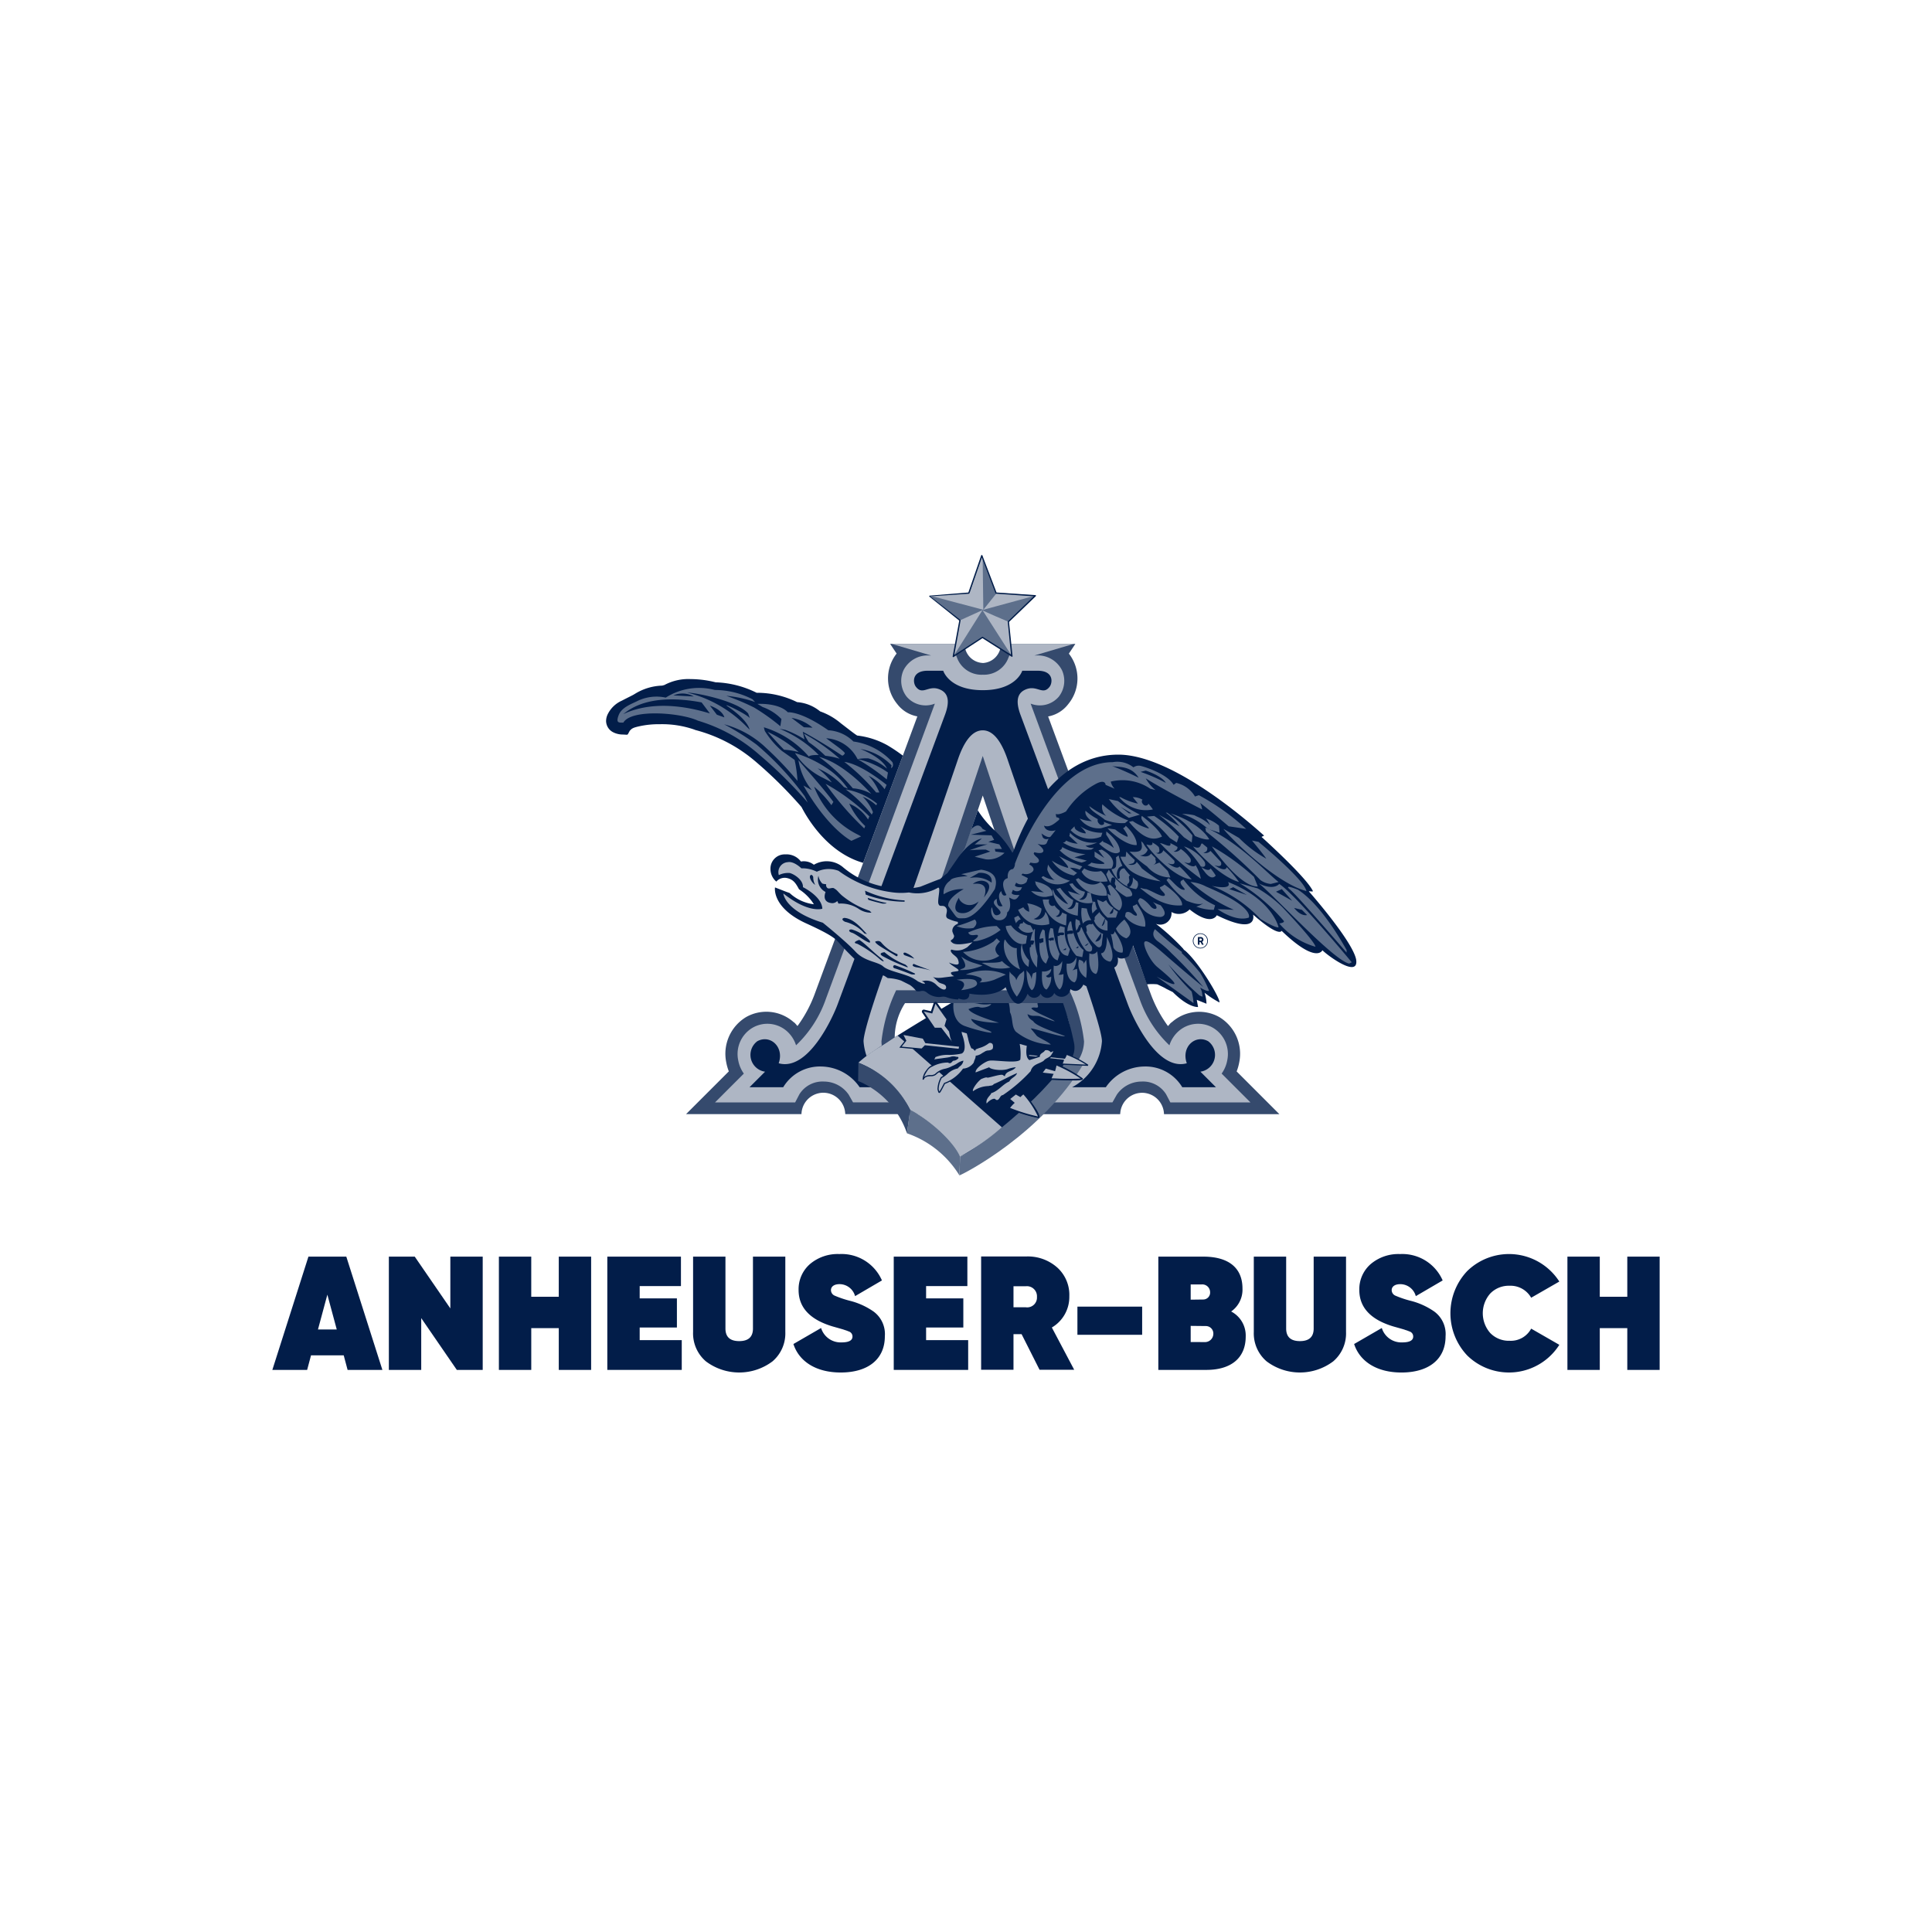 <svg id="Layer_1" data-name="Layer 1" xmlns="http://www.w3.org/2000/svg" width="200" height="200" viewBox="0 0 200 200"><defs><style>.cls-1,.cls-4{fill:#021d49;}.cls-10,.cls-2{fill:#354a6d;}.cls-3,.cls-6{fill:#aeb6c4;}.cls-10,.cls-4,.cls-5,.cls-6,.cls-8,.cls-9{fill-rule:evenodd;}.cls-5,.cls-7{fill:#5d6f8b;}.cls-9{fill:#1a1a1a;}</style></defs><path class="cls-1" d="M35.983,141.812l-.402-1.508h-3.384l-.402,1.508H28.193L31.929,130.086h3.92l3.736,11.726ZM32.917,137.624h1.943l-.972-3.602Z"/><path class="cls-1" d="M46.62,130.086h3.35v11.726H47.29l-3.685-5.361v5.361H40.254V130.086h2.68l3.685,5.361Z"/><path class="cls-1" d="M57.844,130.086H61.194v11.726H57.844v-4.322H54.996v4.322H51.645V130.086h3.35v4.154h2.848Z"/><path class="cls-1" d="M66.22,138.73H70.575v3.082H62.869V130.086h7.622v3.049H66.22V134.408h3.853v3.015H66.22Z"/><path class="cls-1" d="M71.748,130.086H75.098v7.438c0,.871.469,1.307,1.424,1.307s1.424-.436,1.424-1.307V130.086h3.35v7.806a3.807,3.807,0,0,1-1.323,3.032,5.729,5.729,0,0,1-6.902,0,3.807,3.807,0,0,1-1.323-3.032Z"/><path class="cls-1" d="M82.134,139.132l2.865-1.658a2.115,2.115,0,0,0,2.111,1.491c.754,0,1.139-.201,1.139-.603a.541.541,0,0,0-.402-.536,3.258,3.258,0,0,0-.419-.151c-.117-.05-.318-.101-.603-.184L86.171,137.306c-2.329-.704-3.501-1.96-3.501-3.769a3.452,3.452,0,0,1,1.156-2.663,4.427,4.427,0,0,1,3.066-1.055,4.555,4.555,0,0,1,4.406,2.731l-2.781,1.625a1.668,1.668,0,0,0-1.608-1.24c-.586,0-.888.268-.888.62a.626.626,0,0,0,.385.57,10.619,10.619,0,0,0,1.524.519,7.466,7.466,0,0,1,2.496,1.122,2.892,2.892,0,0,1,1.173,2.563c0,2.396-1.759,3.752-4.573,3.752C84.479,142.08,82.72,140.941,82.134,139.132Z"/><path class="cls-1" d="M95.87,138.73h4.355v3.082H92.52V130.086h7.622v3.049H95.87V134.408h3.853v3.015H95.87Z"/><path class="cls-1" d="M107.613,141.795l-1.859-3.685h-.838v3.685h-3.35V130.069h4.691a4.574,4.574,0,0,1,3.183,1.139,3.811,3.811,0,0,1,1.256,2.982,3.671,3.671,0,0,1-1.809,3.233l2.312,4.372Zm-2.697-8.644v2.178h1.273a1.012,1.012,0,0,0,1.156-1.072,1.044,1.044,0,0,0-1.156-1.106Z"/><path class="cls-1" d="M111.534,138.177v-2.915h6.701v2.915Z"/><path class="cls-1" d="M128.955,138.361c0,2.144-1.424,3.451-4.087,3.451h-4.958V130.086h4.657c2.63,0,4.054,1.173,4.054,3.3a2.757,2.757,0,0,1-1.173,2.379A2.801,2.801,0,0,1,128.955,138.361Zm-5.696-5.394V134.542l1.29-.017a.715.715,0,0,0,.72-.771.808.808,0,0,0-.905-.787Zm1.407,5.964a.867.867,0,0,0,.938-.838.774.774,0,0,0-.754-.821l-1.591-.017v1.675Z"/><path class="cls-1" d="M129.793,130.086h3.35v7.438c0,.871.469,1.307,1.424,1.307s1.424-.436,1.424-1.307V130.086h3.35v7.806a3.807,3.807,0,0,1-1.323,3.032,5.729,5.729,0,0,1-6.902,0,3.807,3.807,0,0,1-1.323-3.032Z"/><path class="cls-1" d="M140.179,139.132l2.865-1.658a2.115,2.115,0,0,0,2.111,1.491c.754,0,1.139-.201,1.139-.603a.541.541,0,0,0-.402-.536,3.258,3.258,0,0,0-.419-.151c-.117-.05-.318-.101-.603-.184l-.653-.184c-2.329-.704-3.501-1.96-3.501-3.769a3.452,3.452,0,0,1,1.156-2.663,4.427,4.427,0,0,1,3.066-1.055,4.555,4.555,0,0,1,4.406,2.731l-2.781,1.625a1.668,1.668,0,0,0-1.608-1.24c-.586,0-.888.268-.888.62a.626.626,0,0,0,.385.57,10.619,10.619,0,0,0,1.524.519,7.466,7.466,0,0,1,2.496,1.122,2.892,2.892,0,0,1,1.173,2.563c0,2.396-1.759,3.752-4.573,3.752C142.525,142.08,140.766,140.941,140.179,139.132Z"/><path class="cls-1" d="M151.889,140.321a6.357,6.357,0,0,1,0-8.744,6.189,6.189,0,0,1,9.532,1.089L158.506,134.341a2.45,2.45,0,0,0-2.228-1.24,2.675,2.675,0,0,0-2.01.804,3.095,3.095,0,0,0,0,4.087,2.675,2.675,0,0,0,2.01.804,2.384,2.384,0,0,0,2.228-1.256l2.915,1.675a6.177,6.177,0,0,1-9.532,1.106Z"/><path class="cls-1" d="M168.457,130.086H171.807v11.726h-3.35v-4.322h-2.848v4.322h-3.35V130.086h3.35v4.154h2.848Z"/><path class="cls-2" d="M128.017,110.913a4.944,4.944,0,0,0,.268-.939,4.428,4.428,0,0,0-2.079-4.694,4.251,4.251,0,0,0-4.896.536c-.134.067-.268.268-.402.402a13.531,13.531,0,0,1-1.744-3.218L108.502,74.167a3.375,3.375,0,0,0,2.079-1.274,4.164,4.164,0,0,0,.067-5.23l.671-1.006h-7.712a1.964,1.964,0,0,1-1.872,1.979l0-.006a1.964,1.964,0,0,1-1.876-1.979H92.147l.671,1.006a4.164,4.164,0,0,0,.067,5.23,3.375,3.375,0,0,0,2.079,1.274L84.301,102.994a13.531,13.531,0,0,1-1.744,3.218c-.134-.134-.268-.335-.402-.402a4.251,4.251,0,0,0-4.896-.536,4.428,4.428,0,0,0-2.079,4.694,4.945,4.945,0,0,0,.268.939l-4.426,4.426H82.959l.009-.016a2.268,2.268,0,0,1,1.749-2.136c.019-.005.039-.009.059-.014l0-0a2.183,2.183,0,0,1,.462-.048,1.917,1.917,0,0,1,.212.012,2.268,2.268,0,0,1,2.048,2.162l.02.039h11.199l.604-2.28L94.025,110.102a2.711,2.711,0,0,1-1.395-2.26,6.618,6.618,0,0,1,1.058-3.995l7.969-.012,0,.006h.148l7.974.012a6.618,6.618,0,0,1,1.058,3.995,2.711,2.711,0,0,1-1.395,2.26l-5.298,2.95.604,2.28H115.946l.02-.039a2.268,2.268,0,0,1,2.048-2.162,1.917,1.917,0,0,1,.212-.012,2.183,2.183,0,0,1,.462.048l0.0 0c.02.004.04.009.059.014a2.268,2.268,0,0,1,1.749,2.136l.009.016h11.937ZM105.561,93.673H97.91l3.826-11.321Z"/><path class="cls-3" d="M126.463,111.138a3.404,3.404,0,0,0,.584-1.387,3.156,3.156,0,0,0-1.51-3.372,3.056,3.056,0,0,0-3.495.337,3.255,3.255,0,0,0-.984,1.493,12.073,12.073,0,0,1-3.088-4.803L106.691,72.838a2.576,2.576,0,0,0,2.92-.724,2.659,2.659,0,0,0,.322-2.738,2.806,2.806,0,0,0-2.746-1.518l-.11-.001,4.091-1.207H103.607l-.005.078.893,1.11h0l.002,0c-.027.069-.056.137-.087.203a2.702,2.702,0,0,1-2.665,1.806h-.026a2.702,2.702,0,0,1-2.665-1.805q-.046-.099-.087-.203l.002,0,.893-1.111-.005-.077H92.298l4.091,1.207-.11.001a2.806,2.806,0,0,0-2.746,1.518,2.659,2.659,0,0,0,.322,2.738,2.576,2.576,0,0,0,2.92.724L85.495,103.406a12.073,12.073,0,0,1-3.088,4.803,3.256,3.256,0,0,0-.984-1.493,3.056,3.056,0,0,0-3.495-.337,3.156,3.156,0,0,0-1.51,3.372,3.404,3.404,0,0,0,.584,1.387l-2.984,2.984h8.295l.443-.847a2.817,2.817,0,0,1,2.549-1.313,3.117,3.117,0,0,1,2.549,1.356l.455.802,10.469-.001-5.271-2.955a3.747,3.747,0,0,1-2.259-3.355,16.523,16.523,0,0,1,1.521-5.295l8.965-.001,8.965.001a16.523,16.523,0,0,1,1.521,5.295,3.747,3.747,0,0,1-2.259,3.355l-5.271,2.955L115.158,114.12l.455-.802a3.117,3.117,0,0,1,2.549-1.356,2.817,2.817,0,0,1,2.549,1.313l.443.847h8.295ZM102.04,94.978h-.614L96.101,94.948c2.6-7.567,4.552-13.442,5.344-15.825l.288-.867.001.004.287.863c.791,2.383,2.744,8.258,5.344,15.825Z"/><path class="cls-4" d="M124.266,110.94a1.759,1.759,0,0,0,.805-3.152c-1.341-.738-2.817.604-2.213,2.28-3.085.872-5.633-4.828-6.103-6.102L105.69,74.128c-.469-1.207-.537-2.213.335-2.682,1.274-.671,1.878.603,2.615-.335.335-.402.469-1.676-1.207-1.676h-1.609s-.604,2.012-4.091,2.012S97.642,69.434,97.642,69.434H96.033c-1.677,0-1.543,1.274-1.207,1.676.738.939,1.341-.335,2.615.335.872.469.805,1.475.335,2.682L86.711,103.967c-.47,1.274-3.018,6.974-6.103,6.102.604-1.676-.872-3.017-2.213-2.28a1.759,1.759,0,0,0,.805,3.152l-1.61,1.609h3.487a4.438,4.438,0,0,1,3.957-2.146,4.903,4.903,0,0,1,3.957,2.146h3.487a5.862,5.862,0,0,1-3.085-4.761c0-1.155,1.842-6.363,2.001-6.808h20.677c.158.446,2.001,5.653,2.001,6.808a5.862,5.862,0,0,1-3.085,4.761h3.487a4.903,4.903,0,0,1,3.957-2.146,4.438,4.438,0,0,1,3.957,2.146H125.875ZM99.184,78.553c.536-1.542,1.341-2.95,2.548-2.95s2.012,1.408,2.548,2.95c.134.402,3.679,10.767,6.694,19.276H92.491C95.506,89.321,99.051,78.955,99.184,78.553Z"/><polygon class="cls-5" points="98.681 67.963 101.703 65.983 104.756 67.927 104.384 64.36 107.181 61.671 103.114 61.397 101.633 57.516 100.292 61.397 96.26 61.722 99.375 64.219 98.681 67.963 98.681 67.963"/><polygon class="cls-6" points="98.681 67.963 101.703 63.161 99.375 64.219 98.681 67.963 98.681 67.963"/><polygon class="cls-6" points="103.203 61.359 101.792 63.123 107.269 61.634 103.203 61.359 103.203 61.359"/><path class="cls-6" d="M104.384,64.36s-2.681-1.129-2.681-1.199l3.053,4.766L104.384,64.36Z"/><polygon class="cls-6" points="100.38 61.359 96.349 61.684 101.792 63.123 101.721 57.479 100.38 61.359 100.38 61.359"/><path class="cls-1" d="M104.756,67.991a.064.064,0,0,1-.04-.014l-3.014-1.913L98.72,68.014a.064.064,0,0,1-.101-.067l.683-3.703-3.081-2.471a.064.064,0,0,1,.035-.115l3.989-.322,1.327-3.84a.064.064,0,0,1,.06-.043.065.065,0,0,1,.061.041l1.466,3.84,4.024.273a.064.064,0,0,1,.039.114l-2.767,2.664.364,3.529a.064.064,0,0,1-.063.077ZM101.703,65.918a.064.064,0,0,1,.04.014l2.915,1.836-.336-3.395a.064.064,0,0,1,.022-.062l2.666-2.58-3.897-.27a.064.064,0,0,1-.058-.041l-1.419-3.715-1.283,3.713a.064.064,0,0,1-.056.043l-3.996.271,3.114,2.437a.064.064,0,0,1,.023.067l-.647,3.565,2.875-1.869A.064.064,0,0,1,101.703,65.918Z"/><path class="cls-1" d="M93.465,78.225a17.224,17.224,0,0,0-1.589-1.068,8.417,8.417,0,0,0-3.142-1.015c-.351-.219-1.013-.752-1.674-1.254A6.846,6.846,0,0,0,84.898,73.642a4.241,4.241,0,0,0-2.382-.958,9.413,9.413,0,0,0-4.135-.968h-.054a10.254,10.254,0,0,0-4.152-1.08h-.081a10.8,10.8,0,0,0-2.607-.338,5.265,5.265,0,0,0-2.712.615l-.231.062a5.702,5.702,0,0,0-2.759.816l-.071.043-.115.068c-.123.078-.665.337-1.222.629a2.978,2.978,0,0,0-1.434,1.343,1.663,1.663,0,0,0-.201.758,1.331,1.331,0,0,0,.744,1.177,2.207,2.207,0,0,0,.991.229l.006 0.0.396.021a.14.14,0,0,0,.131-.073l.179-.331c.225-.253.346-.322.937-.459a9.212,9.212,0,0,1,2.16-.225,10.171,10.171,0,0,1,3.629.569l.051.024.049.014a15.662,15.662,0,0,1,6.112,3.181,44.821,44.821,0,0,1,4.843,4.782c.385.742,2.471,4.665,6.385,5.78ZM90.204,89.533"/><path class="cls-7" d="M89.296,82.471a4.554,4.554,0,0,1,1.074,1.611l-.125.247a14.514,14.514,0,0,0-2.699-2.614,7.129,7.129,0,0,1,3.249,1.477l-.085.174A4.639,4.639,0,0,0,89.296,82.471Zm-5.677.612a45.709,45.709,0,0,0-4.977-4.921A16.865,16.865,0,0,0,72.249,74.604c-1.78-.831-6.895-1.242-7.72.201-.511.014-.79.023-.473-.803.331-.812,1.362-1.14,2.054-1.494a4.55,4.55,0,0,1,2.808-.292,6.433,6.433,0,0,1,5.087-.79,8.564,8.564,0,0,1,3.891.959l.27.29a12.536,12.536,0,0,0-2.975-.644,25.576,25.576,0,0,1,2.868,1.208,21.659,21.659,0,0,1,2.723,1.94l.112-.743a5.052,5.052,0,0,0-1.938-1.242l-.546-.326s2.176-.142,3.146.867c0,0,1.318-.154,4.19,1.862a4.009,4.009,0,0,1,2.599,1.163,6.669,6.669,0,0,1,4.034,2.135s.213.434-.134.627l.047-.298a5.879,5.879,0,0,0-3.219-1.69c2.438.997,2.741,2.031,2.741,2.031a5.081,5.081,0,0,0-1.917-1.059,4.701,4.701,0,0,0-1.124.079A3.907,3.907,0,0,0,85.525,76.423l1.05.777s.964.691.877.801c0,0-.165.284-.31.199,0,0-2.094-1.422-4.035-2.448l.17.788a10.154,10.154,0,0,0-1.986-.987l-.59-.109a12.017,12.017,0,0,1,4.057,2.715s-.837-.041-1.031.156a10.053,10.053,0,0,0-4.654-3.027h0l.078.308a.749.749,0,0,0,.036.097A9.238,9.238,0,0,0,80.935,77.732l1.322.93a14.558,14.558,0,0,1,.302,2.174A35.637,35.637,0,0,0,79.306,77.422a10,10,0,0,0-4.347-2.443A26.327,26.327,0,0,1,78.322,77.084a30.709,30.709,0,0,1,4.979,5.343m-1.359-8.11,1.282.97.891.041A4.449,4.449,0,0,0,81.943,74.316Zm-10.796-2.62a12.915,12.915,0,0,1,6.171,3.554l.286.282c-.286-1.025-1.805-2.085-2.297-2.423-.648-.446,1.84.725,2.316,1.224l-.175-.48C76.284,72.531,71.962,71.697,71.147,71.697Zm-1.433.29,2.107.113A2.387,2.387,0,0,0,69.713,71.986Zm3.773,1.866-.856-1.139c-5.356-1.001-7.414.671-8.113,1.214C68.189,72.191,72.519,73.581,73.486,73.852Zm.724.134.774.276s-.111-.721-1.496-1.22Zm17.572,7.264s-2.634-2.17-4.377-2.377a21.427,21.427,0,0,1,3.297,3.163h.329a5.473,5.473,0,0,0-1.125-1.732,4.502,4.502,0,0,1,1.665,1.39v.008Zm-6.349-3.013a7.844,7.844,0,0,1,1.493.308,20.238,20.238,0,0,0-3.701-2.6h0a7.948,7.948,0,0,0,.499.887A12.883,12.883,0,0,1,85.433,78.237Zm6.488,1.736a8.47,8.47,0,0,0-3.147-1.388,22.524,22.524,0,0,1,3.022,2.097ZM79.466,75.761c.493.569,1.268,1.412,1.7,1.85a6.855,6.855,0,0,1,1.525.257A13.996,13.996,0,0,0,79.466,75.761Zm5.648,4.721.997.513a7.75,7.75,0,0,0-1.473-1.465,7.528,7.528,0,0,1,2.715,1.943l.416.17a7.843,7.843,0,0,0-1.703-1.787,12.155,12.155,0,0,0-3.769-1.898A7.059,7.059,0,0,0,85.114,80.482Zm4.746,4.352.135-.32a20.793,20.793,0,0,0-4.53-3.375,30.853,30.853,0,0,0,4,4.619l.103-.243a7.668,7.668,0,0,1-1.658-2.321A4.144,4.144,0,0,1,89.859,84.834Zm-1.574-3.23a4.508,4.508,0,0,1,1.91.581s-2.712-3.132-5.411-3.835A19.966,19.966,0,0,1,88.286,81.604Zm-.146,5.438.997-.456-.291-.166A9.293,9.293,0,0,1,84.276,81.438a10.453,10.453,0,0,1,1.788,1.911l.207-.334c-.83-1.161-3.072-3.691-3.614-4.316A6.476,6.476,0,0,0,84.045,81.799l-.873-.478C85.786,85.883,88.139,87.042,88.139,87.042Z"/><path class="cls-8" d="M89.618,92.604a11.429,11.429,0,0,0,4.024.738v-.134a10.828,10.828,0,0,1-4.091-1.006l.067.402Z"/><path class="cls-8" d="M89.886,93.14c.335.134,1.475.402,1.475.402s.872,0,.067-.134a15.461,15.461,0,0,1-1.609-.469l.067.201Z"/><path class="cls-8" d="M89.752,96.694c-.469-.469-1.341-1.609-2.347-1.676-.335.067-.201.268.067.402a3.897,3.897,0,0,1,2.012,1.207l.268.067Z"/><path class="cls-8" d="M90.02,97.365a4.115,4.115,0,0,0-1.811-1.14c-.335-.067-.469.201,0,.335.402.134,1.207.805,1.744,1.006.201.067.067-.201.067-.201Z"/><path class="cls-8" d="M88.746,97.7a11.208,11.208,0,0,1,2.347,1.609c.402.335.604.268,0-.201-.604-.469-1.744-1.609-2.146-1.81,0,0-.872.268-.201.402Z"/><path class="cls-8" d="M90.758,97.432c-.335,0-.067.268.469.603s1.341.805,1.542.939c.201.067.134-.201.134-.201a4.215,4.215,0,0,1-1.677-1.207.441.441,0,0,0-.469-.134Z"/><path class="cls-8" d="M91.361,98.974a18.217,18.217,0,0,0,2.347,1.073c.604.268,0-.201,0-.201a7.489,7.489,0,0,1-2.146-1.274s-.738.067-.201.402Z"/><path class="cls-8" d="M92.635,100.248c.268.067,1.341.469,1.677.604.335.067.604,0,.268-.134a19.127,19.127,0,0,0-1.945-.805c-.201,0-.268.268,0,.335Z"/><path class="cls-8" d="M94.781,100.114c.536.067,1.542.335,1.542.335-.335-.134-1.475-.536-1.744-.671,0,0-.335.201.201.335Z"/><path class="cls-8" d="M94.647,99.242a2.065,2.065,0,0,0-.738-.536c-.469-.268-.469.134-.201.201l.939.335Z"/><path class="cls-8" d="M90.221,94.481l-.201-.201a8.945,8.945,0,0,1-2.817-1.542c-.402-.335-.536-.603-.805-.738-.201-.201-.537.067-.738-.067a.392.392,0,0,1-.134-.402,1.438,1.438,0,0,1-.402-.067,1.489,1.489,0,0,1-.402-.805,1.442,1.442,0,0,0,.738,1.676c-.268.738.067,1.073.536,1.14a.703.703,0,0,0,.671-.201l.134.268a3.322,3.322,0,0,1,2.079.536,2.259,2.259,0,0,0,1.341.402Z"/><path class="cls-8" d="M83.917,90.592c-.268.201.201.872.469,1.006a1.521,1.521,0,0,1-.201-.805c-.067-.201-.201-.268-.268-.201Z"/><path class="cls-4" d="M111.19,107.999a31.509,31.509,0,0,0-1.146-4.157H98.448c-2.481,1.475-8.45,5.029-9.59,6.169a10.012,10.012,0,0,1,5.365,4.895c2.079,1.006,4.627,3.286,5.164,4.828,1.408-.536,10.47-6.05,11.793-10.803A2.429,2.429,0,0,0,111.19,107.999Z"/><path class="cls-5" d="M106.965,105.719c-.268-.201-.469-.268-.604-.738.537.268.604.134,1.207.201.067,0,1.61.604,1.61.537-.268-.268-2.146-.939-2.414-1.341.134-.134.402-.067.536-.067.297,0,.068-.306.105-.469h-2.972a4.17,4.17,0,0,1,.118.939c.335.671.134,1.475.604,2.012a6.171,6.171,0,0,0,3.621,1.341c-.201-.268-1.341-.738-1.475-.939l-.604-.738c.402,0,3.152.939,3.554.805C109.647,106.993,107.233,106.256,106.965,105.719Z"/><path class="cls-5" d="M94.223,114.906c2.079,1.006,4.627,3.286,5.164,4.828L99.32,121.678a10.315,10.315,0,0,0-5.432-4.359l.335-2.414Z"/><path class="cls-5" d="M110.519,109.608c-2.548,4.157-9.724,9.589-11.132,10.125L99.32,121.678c.537-.201,8.517-4.291,12.876-11.6l-1.677-.469Z"/><path class="cls-4" d="M105.624,113.498l-.469-.268-.671.536.469.402a2.92,2.92,0,0,0-.469.536,15.743,15.743,0,0,0,3.018.939c.134-.335-1.341-2.213-1.542-2.414-.067,0-.201.134-.335.268Z"/><path class="cls-1" d="M107.502,115.743a15.024,15.024,0,0,1-3.089-.969.098.098,0,0,1-.019-.115,2.43,2.43,0,0,1,.411-.485l-.388-.332a.099.099,0,0,1-.034-.078.098.098,0,0,1,.037-.076l.671-.536a.1.1,0,0,1,.112-.009l.403.23c.153-.152.258-.243.352-.243a.096.096,0,0,1,.07.029c.092.091,1.739,2.086,1.565,2.521A.099.099,0,0,1,107.502,115.743Zm-2.883-1.068a20.388,20.388,0,0,0,2.789.857,10.335,10.335,0,0,0-1.477-2.187,3.01,3.01,0,0,0-.236.223.1.1,0,0,1-.121.017l-.41-.235-.523.419.378.323a.103.103,0,0,1,.034.072.096.096,0,0,1-.029.074A4.685,4.685,0,0,0,104.619,114.675Z"/><path class="cls-6" d="M105.624,113.498l-.469-.268-.671.536.469.402a2.92,2.92,0,0,0-.469.536,15.743,15.743,0,0,0,3.018.939c.134-.335-1.341-2.213-1.542-2.414-.067,0-.201.134-.335.268Z"/><path class="cls-1" d="M107.543,115.704h-.041a12.203,12.203,0,0,1-1.552-.397,7.972,7.972,0,0,1-1.509-.56l-.031-.031.02-.039a2.565,2.565,0,0,1,.434-.506l-.475-.407.761-.608.465.266c.159-.158.263-.253.346-.253h.025l.018.018a13.711,13.711,0,0,1,.904,1.165c.751,1.068.677,1.254.652,1.315Zm-2.979-1.016a18.064,18.064,0,0,0,2.887.89,9.376,9.376,0,0,0-1.511-2.281,1.881,1.881,0,0,0-.273.244l-.033.033-.474-.271-.581.464.464.397-.047.047A3.767,3.767,0,0,0,104.564,114.688Z"/><path class="cls-4" d="M109.312,110.212a3.404,3.404,0,0,1-.134.603l-.939-.268-.402.536,1.14.134a3.995,3.995,0,0,0-.201.469,25.773,25.773,0,0,0,3.219,0,13.014,13.014,0,0,0-2.682-1.475Z"/><path class="cls-1" d="M111.081,111.847c-.519,0-1.174-.021-1.802-.044-.245-.009-.43-.016-.504-.016a.098.098,0,0,1-.081-.041.1.1,0,0,1-.014-.091,3.8,3.8,0,0,1,.146-.354l-1.001-.117a.101.101,0,0,1-.08-.061.097.097,0,0,1,.012-.099l.402-.537a.097.097,0,0,1,.107-.036l.84.24c.01-.036.019-.071.027-.104a1.764,1.764,0,0,0,.079-.375.098.098,0,0,1,.041-.081.094.094,0,0,1,.09-.014,12.971,12.971,0,0,1,2.729,1.508.101.101,0,0,1,.019.088.098.098,0,0,1-.06.067A3.868,3.868,0,0,1,111.081,111.847Zm-2.162-.256c.094.003.22.007.368.013.625.022,1.974.069,2.491.022a16.434,16.434,0,0,0-2.381-1.274c-.015.083-.041.178-.07.288-.017.062-.034.129-.053.2a.098.098,0,0,1-.047.062.101.101,0,0,1-.077.009l-.872-.249-.257.343.967.113a.101.101,0,0,1,.078.145C109.001,111.394,108.951,111.509,108.919,111.591Z"/><path class="cls-6" d="M109.312,110.212a3.404,3.404,0,0,1-.134.603l-.939-.268-.402.536,1.14.134a3.995,3.995,0,0,0-.201.469,25.773,25.773,0,0,0,3.219,0,13.014,13.014,0,0,0-2.682-1.475Z"/><path class="cls-1" d="M111.091,111.808c-.518,0-1.178-.021-1.81-.044-.241-.009-.431-.016-.505-.016h-.085l.027-.08a3.841,3.841,0,0,1,.167-.399l-1.16-.137.491-.655.919.262c.013-.05.026-.097.038-.142a1.789,1.789,0,0,0,.079-.386v-.085l.08.027a12.968,12.968,0,0,1,2.711,1.495l.051.064-.076.031A3.778,3.778,0,0,1,111.091,111.808Zm-2.228-.18c.095.002.241.008.422.014a24.407,24.407,0,0,0,2.59.012,14.914,14.914,0,0,0-2.508-1.356,2.917,2.917,0,0,1-.077.332c-.017.062-.035.129-.053.201l-.015.061-.959-.274-.313.418,1.121.132-.039.078C108.95,111.407,108.894,111.546,108.863,111.627Z"/><polygon class="cls-9" points="99.253 108.737 99.253 108.066 97.778 106.189 97.979 105.518 96.839 103.909 96.504 104.915 95.632 104.714 96.772 106.39 97.442 106.39 99.253 108.737 99.253 108.737"/><path class="cls-1" d="M99.253,108.937a.201.201,0,0,1-.158-.078l-1.75-2.269h-.573a.201.201,0,0,1-.166-.088l-1.14-1.676a.201.201,0,0,1,0-.226.208.208,0,0,1,.21-.082l.694.161.278-.834a.202.202,0,0,1,.161-.135.206.206,0,0,1,.192.083l1.14,1.609a.198.198,0,0,1,.028.173l-.171.57,1.411,1.796a.202.202,0,0,1,.043.124v.67a.2.2,0,0,1-.136.189A.21.21,0,0,1,99.253,108.937Zm-.814-1.582.614.795v-.014Zm-1.562-1.165h.565a.085.085,0,1,0,.144-.059l.172-.576-.855-1.208-.21.632a.202.202,0,0,1-.235.132l-.374-.087Z"/><polygon class="cls-6" points="99.253 108.737 99.253 108.066 97.778 106.189 97.979 105.518 96.839 103.909 96.504 104.915 95.632 104.714 96.772 106.39 97.442 106.39 99.253 108.737 99.253 108.737"/><path class="cls-1" d="M97.263,114.283a1.438,1.438,0,0,1-.168-.01,1.292,1.292,0,0,1-1.118-1.09,2.43,2.43,0,0,1-.059-.281,1.102,1.102,0,0,1-.428.051,1.203,1.203,0,0,1-1.104-.964,2.582,2.582,0,0,1,.538-1.805,3.232,3.232,0,0,1,.479-.559,1.388,1.388,0,0,1,.258-.677,1.258,1.258,0,0,1,.082-.162c.447-.741,1.342-.788,2.477-.847.096-.005.207-.011.319-.018a3.135,3.135,0,0,0-.132-.416,1.186,1.186,0,0,1-.081-.333,1.543,1.543,0,0,1-.073-.448,1.202,1.202,0,0,1,1.547-1.151l.671.201a1.202,1.202,0,0,1,.795.772c.05.15.102.35.154.562.026-.011.05-.021.071-.032a1.219,1.219,0,0,1,.47-.288,1.582,1.582,0,0,1,1.922.739l.001.003a1.931,1.931,0,0,1,.065,1.447,1.217,1.217,0,0,1-.18.344,1.782,1.782,0,0,1-1.251.665l-.044.023c-.053.026-.108.062-.166.097-.082.049-.173.104-.271.157a1.225,1.225,0,0,1-.131.341,2.483,2.483,0,0,1-1.449,1.137,5.295,5.295,0,0,1-1.812,1.344C98.299,113.739,97.969,114.283,97.263,114.283Zm5.522-4.496-.001.002Zm-7.215-.382v0Zm0-.002v0Zm2.75-2.343v0Z"/><path class="cls-6" d="M109.915,110.156l2.708.122a10.026,10.026,0,0,0-2.229-1.14,2.083,2.083,0,0,1-.169.368l-.02.034-1.423-.152a1.48,1.48,0,0,1-.286.193l1.577.177-.021.07A1.964,1.964,0,0,1,109.915,110.156Z"/><path class="cls-1" d="M112.621,110.339l-2.804-.126.044-.085a1.895,1.895,0,0,0,.133-.318l-1.505-.169-.022-.114a1.425,1.425,0,0,0,.275-.185l.02-.018,1.411.151 0,0a2.021,2.021,0,0,0,.164-.357l.017-.049.051.008a10.041,10.041,0,0,1,2.255,1.151Zm-2.609-.24,2.4.108a10.687,10.687,0,0,0-1.978-.999,2.121,2.121,0,0,1-.156.329l-.04.067-1.436-.154a1.321,1.321,0,0,1-.119.089l1.469.165-.041.14A1.845,1.845,0,0,1,110.012,110.099Z"/><path class="cls-6" d="M106.474,109.14v.213l.765.086.312-.098a.53.53,0,0,1,.016-.084Z"/><path class="cls-1" d="M107.245,109.501l-.832-.093v-.335l1.232.132-.019.069a.475.475,0,0,0-.014.075l-.004.04Zm-.71-.203.698.078.224-.07-.922-.099Z"/><path class="cls-5" d="M100.259,104.463s.805-.335,1.14-.201,1.14-.067,1.207-.335a3.423,3.423,0,0,1-1.207,0,3.214,3.214,0,0,0-.557-.085H98.701c-.054.532-.019,1.932,1.155,2.365,1.274.469,3.621,1.006,2.481.469,0,0-1.609-.536-1.811-1.207a9.387,9.387,0,0,0,2.884.402S100.527,105.067,100.259,104.463Z"/><path class="cls-6" d="M103.72,116.7l-10.655-9.371-.157-.126c-.632.394-1.272.844-1.849,1.187a14.76,14.76,0,0,0-2.201,1.62,10.26,10.26,0,0,1,5.365,4.895c1.93.958,4.474,3.238,5.164,4.828A24.766,24.766,0,0,0,103.72,116.7Z"/><path class="cls-6" d="M102.807,108.066a.385.385,0,0,0-.47-.134c-.067.201-1.14.537-1.408.671v.134a.472.472,0,0,0-.335-.268,10.356,10.356,0,0,1-.469-1.542l-.671-.201a2.91,2.91,0,0,1,.067.335c.268.671.469,1.744,0,1.945-.604.201-2.548.067-2.75.402,0,.134-.268.335-.134.335.268-.067,1.543-.201,1.744-.268.335-.134.537,0,.805,0a.679.679,0,0,1-.469.268c-.201,0-.268.402-.536.201a3.237,3.237,0,0,0-1.677.402,1.871,1.871,0,0,0-.939,1.408c.201-.604,1.006-.268,1.274-.536.469-.537,1.207-.469,1.744-.805.402-.134.738-.469,1.073-.536-.067.335-.402.469-.537.671-.671.067-1.14.738-1.676,1.006a2.729,2.729,0,0,0-.335,1.207c.134.469.067.536.671-.604a4.04,4.04,0,0,0,1.945-1.475,1.48,1.48,0,0,0,1.14-.67c0-.134.201-.469.201-.671.268,0,.604-.268.872-.402.201-.201.671-.067.872-.335a.735.735,0,0,0,0-.536Z"/><path class="cls-1" d="M97.235,113.14l-.013-.001c-.078-.009-.101-.095-.143-.253-.009-.033-.019-.07-.03-.11L97.046,112.76a2.78,2.78,0,0,1,.343-1.237l.009-.016.017-.008a3.29,3.29,0,0,0,.575-.409,2.245,2.245,0,0,1,1.095-.6,1.287,1.287,0,0,1,.194-.191.968.968,0,0,0,.286-.333,2.355,2.355,0,0,0-.414.222,2.678,2.678,0,0,1-.541.281,2.791,2.791,0,0,1-.726.278,1.879,1.879,0,0,0-.998.511.819.819,0,0,1-.541.151c-.301.019-.613.038-.722.364l-.118-.007a1.645,1.645,0,0,1,.358-.935c.101-.147.362-.489.616-.543a3.213,3.213,0,0,1,1.735-.396c.115.086.162.043.259-.063a.346.346,0,0,1,.243-.149.485.485,0,0,0,.329-.156c-.043-.006-.084-.013-.124-.021a.836.836,0,0,0-.518.026,9.17,9.17,0,0,1-.933.148c-.342.046-.696.093-.818.123l-.015.002a.091.091,0,0,1-.09-.047c-.027-.055.013-.108.069-.183a.426.426,0,0,0,.094-.167v-.017l.009-.014c.125-.207.672-.25,1.558-.296a6.07,6.07,0,0,0,1.224-.133c.411-.176.221-1.217-.037-1.864l-.004-.011v-.012a.751.751,0,0,0-.04-.205.51.51,0,0,1-.027-.13v-.082l.78.234.01.03c.048.144.095.336.146.54a4.648,4.648,0,0,0,.307.971.603.603,0,0,1,.246.14l.021-.01c.083-.041.235-.099.411-.167a3.225,3.225,0,0,0,.966-.468l.01-.029.029-.01a.447.447,0,0,1,.544.165v0a.795.795,0,0,1,.003.583l-.003.009-.006.008a.729.729,0,0,1-.517.223.648.648,0,0,0-.36.119l-.007.007-.009.004c-.076.038-.158.087-.244.139a1.656,1.656,0,0,1-.598.266,1.66,1.66,0,0,1-.116.363,1.002,1.002,0,0,0-.081.25v.016l-.008.014a1.526,1.526,0,0,1-1.153.695,4.167,4.167,0,0,1-1.942,1.468l-.117.221C97.395,113.013,97.328,113.14,97.235,113.14Zm-.066-.389c.011.037.02.072.028.104.015.054.03.114.044.147a5.8,5.8,0,0,0,.356-.633l.138-.261.021-.008a4.032,4.032,0,0,0,1.913-1.446l.014-.028.031-.005a1.423,1.423,0,0,0,1.09-.628,1.133,1.133,0,0,1,.089-.278,1.236,1.236,0,0,0,.111-.375v-.061h.061a1.371,1.371,0,0,0,.592-.252c.086-.051.166-.1.244-.14a.758.758,0,0,1,.422-.146.639.639,0,0,0,.431-.167.677.677,0,0,0,0-.48h0a.321.321,0,0,0-.372-.111,2.761,2.761,0,0,1-1.024.512c-.151.058-.283.108-.366.146v.096l-.116.027a.412.412,0,0,0-.3-.237l-.021-.007-.012-.019a4.424,4.424,0,0,1-.332-1.023c-.046-.187-.09-.365-.133-.501l-.541-.162.002.008a.891.891,0,0,1,.044.227c.263.665.484,1.79-.037,2.013a5.92,5.92,0,0,1-1.261.14,3.503,3.503,0,0,0-1.452.226.514.514,0,0,1-.118.22l-.015.019c.161-.03.451-.069.755-.109.378-.05.806-.107.908-.141a.945.945,0,0,1,.582-.032,1.33,1.33,0,0,0,.242.029l.043.104a.728.728,0,0,1-.513.286c-.054,0-.102.053-.153.109-.085.093-.215.234-.42.08a3.387,3.387,0,0,0-1.603.402l-.012.009-.015.002a1.116,1.116,0,0,0-.55.495,2.412,2.412,0,0,0-.302.584,1.058,1.058,0,0,1,.675-.198.757.757,0,0,0,.459-.113,1.998,1.998,0,0,1,1.054-.545,2.634,2.634,0,0,0,.7-.268l.013-.006a2.556,2.556,0,0,0,.522-.271,1.8,1.8,0,0,1,.558-.267l.09-.018-.018.09a.905.905,0,0,1-.357.503,1.049,1.049,0,0,0-.188.19l-.016.024-.029.003a2.106,2.106,0,0,0-1.058.576,3.487,3.487,0,0,1-.581.415A2.707,2.707,0,0,0,97.168,112.752Z"/><polygon class="cls-6" points="99.354 108.3 95.833 107.932 95.565 107.463 93.419 107.06 93.754 107.731 93.217 108.401 95.43 108.603 95.766 108.267 99.286 108.635 99.354 108.3 99.354 108.3"/><path class="cls-1" d="M99.335,108.701l-3.547-.37-.335.335-2.355-.214.583-.729-.373-.746,2.295.43.267.467,3.556.371Zm-3.592-.498,3.494.365.043-.215-3.485-.364-.27-.472-1.997-.375.298.595-.49.612,2.071.188Z"/><path class="cls-6" d="M108.776,108.938a.541.541,0,0,0-.604-.201c-.134.268-.536.268-.536.671l-1.073.335c-.402-.268-.335-1.006-.268-1.475l-.738-.201a5.572,5.572,0,0,1,.067,1.609c-.201.469-2.884,0-3.219.134-.268,0-1.475.738-1.408,1.207l1.408-.536c.067.201,1.14.402,1.878.201a3.331,3.331,0,0,1,.872-.201c-.335.469-1.006.335-1.14.939l-.201-.134c-.201-.134-1.542.335-1.61.268-.134-.067-.402.067-.604.134-.335.201-1.006,1.073-.872,1.274a2.917,2.917,0,0,1,1.609-.536c.201-.067.402,0,.537-.201.805-.335,1.61-.805,2.414-1.14-.134.402-.604.469-.805.872-.671.268-1.14,1.006-1.878,1.207,0,.201-.604.536-.469,1.073.402-.469.872-.603.939-.402.402.201.402-.469.738-.469a16.222,16.222,0,0,0,2.884-2.481c.201-.738.872-.738,1.341-1.073.201-.268.469-.268.738-.536.402-.603.268-.469,0-.335Z"/><path class="cls-10" d="M93.888,117.32a8.98,8.98,0,0,0-5.054-5.419l.024-1.889a9.865,9.865,0,0,1,5.368,4.904l-.338,2.405Z"/><path class="cls-4" d="M140.383,99.309c-.402-1.945-4.895-7.041-4.895-7.041.335,0,.469.067.402-.067-.738-1.475-5.298-5.565-5.298-5.565l.268-.134c-.469-.402-9.12-8.382-15.089-8.382-7.511,0-10.462,8.985-10.864,9.991a1.085,1.085,0,0,1-.104.166,10.126,10.126,0,0,0-1.908-2.379,10.36,10.36,0,0,1-1.677-2.012l-.738,2.146L99.878,87.776l-1.811,2.615a9.016,9.016,0,0,0-.738.603c-.474.158-1.296.501-2.056.799a7.332,7.332,0,0,1-2.571.14,9.209,9.209,0,0,1-5.499-2.213,2.615,2.615,0,0,0-2.951-.201,1.691,1.691,0,0,0-1.341-.335,1.855,1.855,0,0,0-1.61-.738,1.473,1.473,0,0,0-1.542,1.542,1.708,1.708,0,0,0,.604,1.274,1.15,1.15,0,0,1,1.168-.352c.643.172.86.557,1.187,1.151a4.997,4.997,0,0,1,1.534,1.548,4.459,4.459,0,0,1-2.514-1.167l-.303-.107-1.207-.469c-.067.536.134,2.28,3.152,3.688,2.951,1.341,3.152,1.676,3.621,2.213a27.579,27.579,0,0,0,2.012,2.011,11.763,11.763,0,0,1,2.884,1.475,4.717,4.717,0,0,1,1.388.258c.352.182.695.343.928.47a2.857,2.857,0,0,1,.635.613c.469.134.604-.201,1.073.134a1.965,1.965,0,0,0,1.073.469c.537.067.537-.134,1.073.067a3.718,3.718,0,0,0,1.14.201l.003-.106c1.231.444,1.137-.497,1.137-.497,2.749.469,3.755-.671,3.755-.671,1.274,3.42,2.28.671,2.28.671a.737.737,0,0,0,1.341,0,.763.763,0,0,0,1.408-.067.927.927,0,0,0,1.677-.402c.872.603,1.341-.469,1.341-.469,1.14.738,1.274-.604,1.274-.604.872.536,1.073-1.207,1.073-1.207,1.542.469,1.207-1.006,1.207-1.006.469.335,1.14-.134,1.14-.134l.443-1.107c.691,1.927,1.439,4.031,1.439,4.031a5.73,5.73,0,0,1,1.073,0s.738.335.939.469c.134.067.671.335.671.335,1.677,1.676,2.615,1.542,2.615,1.542l-.134-.738,1.006.402a3.883,3.883,0,0,0-.201-1.14,10.071,10.071,0,0,0,1.542,1.006c.134-.335-2.079-4.09-3.554-5.364a.501.501,0,0,1-.201-.201,23.101,23.101,0,0,0-2.821-2.576,1.174,1.174,0,0,0,1.61-1.22,1.564,1.564,0,0,0,1.878-.268c2.28,1.81,2.816.603,2.816.603,4.359,2.146,3.755-.067,3.755-.067,2.75,2.414,2.951,1.676,2.951,1.676,3.621,3.487,4.225,2.012,4.225,2.012C137.499,98.974,140.718,101.321,140.383,99.309Z"/><path class="cls-5" d="M118.525,97.473c.268-.201,1.207.603,1.677,1.006,3.085,2.682,4.359,3.688,4.359,3.688a43.369,43.369,0,0,0-3.286-3.487,10.005,10.005,0,0,0-1.38-1.207c-.895-.64-.33-1.282-.33-1.282,1.341,1.207,1.911,1.684,2.783,2.355v.134a20.671,20.671,0,0,1,1.878,2.012,11.867,11.867,0,0,1,.939,1.877c-.268.067-.671-.201-.939-.335a1.666,1.666,0,0,1,.201.469l.067.469a1.134,1.134,0,0,1-.335-.134,36.226,36.226,0,0,1-3.219-3.219,20.945,20.945,0,0,0,2.414,2.816,6.476,6.476,0,0,1,.201,1.207l-3.823-2.749c3.621,1.944.939-.268.134-.939-.872-.671-1.677-2.548-1.341-2.682Z"/><path class="cls-5" d="M139.398,98.344v.268s-5.03-5.834-5.834-6.504c-.805-.671.805,0,.805,0,.402.268,2.347,1.475,5.03,6.236Zm-25.953,2.481c-.872-.201-.671-1.877-.671-2.146a.587.587,0,0,0,.805-.201c.335,2.146-.134,2.347-.134,2.347Zm15.827-5.834c-1.408.469-3.219-.872-3.219-.872.402,0,1.677.067,1.677.067a16.756,16.756,0,0,1-4.493-2.883,4.129,4.129,0,0,1,1.61.469c5.097,2.146,4.426,3.219,4.426,3.219Zm3.152.604s.604-.067.469-.268a19.06,19.06,0,0,0-4.56-3.889l1.878.536a12.771,12.771,0,0,1,2.548,1.945c1.341,1.408,3.353,3.621,3.42,4.09a7.702,7.702,0,0,1-3.755-2.414ZM139.666,99.752c-1.744-.402-8.114-7.443-9.389-8.315,1.61.805,2.146.067,2.146.067,1.677,1.073,7.511,8.113,7.511,8.113l-.268.134Zm-5.901-6.504-1.073-1.207-.604.268,1.677.939Zm1.542,1.475-.537-.536-.805-.201c.738.939,1.341.738,1.341.738Zm-7.645-2.883,1.408.805-1.811-.603.402-.201Zm-.537-.536c.402.67-.738.603-1.677.402a14.261,14.261,0,0,1,5.03,3.42s1.475.939,1.878.872c0,0-.604-2.883-5.231-4.694ZM106.001,100.49a2.128,2.128,0,0,1-.402.335,1.962,1.962,0,0,0-.402.671c0-.268-.268-.469-.402-.604a.724.724,0,0,1-.268-.335,3.309,3.309,0,0,0,.738,2.615,3.737,3.737,0,0,0,.738-2.682Zm.268-.067c0,.268,0,1.609.537,2.079,0,0,.469-.067.469-1.877a2.837,2.837,0,0,1-.335.134,1.458,1.458,0,0,0-.134.671h0a1.416,1.416,0,0,0-.469-.872l-.067-.134Zm16.229-9.388a.831.831,0,0,1-.201.134c-.402.335.738,1.006.201.939-.536-.067-1.207-1.006-1.542-1.207l-.201.201a9.274,9.274,0,0,0,2.079,2.146c.536.201,1.408.536,1.811.201a2.539,2.539,0,0,1-.805.402A5.118,5.118,0,0,0,125.65,94.187l.134-.469a8.513,8.513,0,0,1-3.286-2.682Zm-13.681,9.253a1.137,1.137,0,0,1-.939.268c-.134,1.877.469,1.877.469,1.877a1.826,1.826,0,0,0,.469-1.341c-.067.067-.402.201-.536-.067a.91.91,0,0,0,.536-.603v-.134Zm1.14-.805c-.201.469-.671.604-.872.469-.134,2.012.604,2.481.604,2.481.335-.268.402-.939.402-1.609a.844.844,0,0,1-.537.067c.335-.201.402-1.207.402-1.207v-.201Zm1.475-.402c-.335.805-.872.671-1.006.671-.134,1.81.805,1.944.805,1.944.268-.201.335-.805.268-1.408l-.402.134s-.201.201.067-.134a2.157,2.157,0,0,0,.268-1.073v-.134Zm.671.738c.268-.335-.402-.469-.402-.469a1.627,1.627,0,0,0,.738,1.878,6.764,6.764,0,0,0,0-1.878,2.027,2.027,0,0,1-.335.469Zm2.884-3.151a8.221,8.221,0,0,1,.268,1.408.948.948,0,0,0,.939.536s.335-.536-.805-2.213c-.067.402-.335.335-.402.268Zm-1.006,2.011a1.133,1.133,0,0,0,.939.872s.738-.268-.335-2.548c0,.268,0,1.676-.604,1.676Zm5.365-5.297h0c.805.738.134.939-.268.402-.335-.402-.805-.805-1.073-.805a.927.927,0,0,0-.201.268,2.455,2.455,0,0,0,2.347,1.676s.939-.067,0-1.207a6.983,6.983,0,0,1-.805-.335Zm1.207-1.811a1.442,1.442,0,0,1-.47.268c-.067.268.671.671.47.872-.268.201-1.274-.469-1.878-.671a1.96,1.96,0,0,1-.604-.134v.067c.537.402,2.213,1.945,4.292,1.744,0,0,.268-.671-1.811-2.146Zm-5.03,4.56h0a1.809,1.809,0,0,0,1.073,1.006s1.073-.469-.201-1.945a4.077,4.077,0,0,0-.872.939Zm.939-1.274a2.733,2.733,0,0,0,2.079,1.073s.268-.805-.872-2.347a1.091,1.091,0,0,1-.402.201,1.069,1.069,0,0,0,.201.536c.469.536.134.604-.268.268-.335-.268-.604-.201-.671-.067l-.067.335Zm13.815-7.711c1.543,1.274,4.761,4.09,4.963,5.096-3.353-.872-8.316-5.968-8.584-6.437l1.61.939a12.725,12.725,0,0,0,2.817,2.146c-.201-.335-1.475-1.877-1.475-1.877l.671.134ZM114.652,92.511l.335.201-.335-1.006.268-.134c2.012,1.811.939,2.682.939,2.682a2.028,2.028,0,0,1-1.207-1.743Zm10.797-4.895a23.761,23.761,0,0,1,4.359,3.151l.402,1.006c-1.744.067-4.359-3.554-4.761-4.157Zm-.604-1.542-.067-.402c3.286,1.341,6.371,4.694,7.578,5.633l-.805.201a2.121,2.121,0,0,1-1.073-.402,60,60,0,0,0-5.633-5.029Zm-20.789,11.198c.604,1.006,1.207.872,1.207.872a5.606,5.606,0,0,0,.335,2.213c-2.146-.939-1.677-3.286-1.542-3.084Zm1.744.536a2.637,2.637,0,0,0,.738,1.609l-.067.671c-1.207-.671-.671-2.749-.671-2.28Zm3.219-1.676-.268-.067a3.109,3.109,0,0,0-.201,1.14.638.638,0,0,1,.469-.134h.067v.268h-.134c-.134,0-.134,0-.201.067l-.201-.134c0,.872.201,1.945.939,2.146l.201-.671a8.814,8.814,0,0,1-.671-2.615Zm-.872.201-.201-.134a2.147,2.147,0,0,0-.335,1.006.852.852,0,0,1,.402-.067v.402a.512.512,0,0,0-.335.134l-.067-.134c-.067.872.067,1.878.671,2.213l.268-.671a17.767,17.767,0,0,1-.402-2.749Zm-1.006-.067c0-.335-.335.268-.469,1.14q.1-.1.402,0l-.134.402c-.067-.067-.134,0-.201,0v.201l-.134.067a2.668,2.668,0,0,0,.738,2.079l.067-1.207a7.073,7.073,0,0,1-.268-2.682Zm5.03,2.079-.134.738-.604-.134a3.458,3.458,0,0,1-.939-2.146V96.735c.067-.067.335-.067.47-.067a.144.144,0,0,0,.134-.134c0-.134-.067-.201-.134-.201a1.143,1.143,0,0,0-.47.067,2,2,0,0,1,.268-1.006h.134c.268,2.347,1.274,2.95,1.274,2.95Zm-.805-.201h.201c.067,0,.067-.067.067-.201l-.268.201Zm-.604.134-.201.671c-.939-.067-1.073-1.207-1.073-2.079.067.067.201,0,.201,0,0-.067,0-.067.201-.067h.134a.134.134,0,1,0,0-.268h-.134c-.067,0-.268,0-.335.067a1.387,1.387,0,0,1,.201-.738l.469.134a3.636,3.636,0,0,0,.536,2.28Zm-.738.067h.268c.067,0,.067-.134.067-.201l-.335.201Zm2.414.067a4.134,4.134,0,0,1-.939-1.878h0a.247.247,0,0,0,.201-.067l.134-.201.067-.268h.067a10.665,10.665,0,0,0,1.073,2.012c.134.805-.604.402-.604.402Zm-1.006-2.079.134-.201.134-.335c.067-.067.067-.067.134-.067h0c0-.134-.067-.268-.067-.402l-.402-.201a2.874,2.874,0,0,0,.067,1.274v-.067Zm.872,1.542c.201.067.268-.067.402-.268l-.402.268Zm-.201-2.28a3.691,3.691,0,0,1-.134-1.609l.537.067a3.434,3.434,0,0,0,.469,1.207.979.979,0,0,0-.805.268.066.066,0,0,1-.067.067Zm1.006,0a.129.129,0,0,1-.201.067c-.201,0-.268.067-.47.201v.067c0,.067.067.268.067.402,0,.067,0,.134-.067.134a3.924,3.924,0,0,0,1.006,1.408s.402.469.604-.067l.134-1.14c-.335-.067-.738-.536-1.073-1.073Zm.872,1.006c.067.335,0,.872-.604.872l.604-.872Zm-.738-2.213q.1-.101.201-.201a.208.208,0,0,1,.134-.067,2.379,2.379,0,0,1-.201-.738l-.201-.067a1.785,1.785,0,0,0-.067,1.274c0-.067.067-.134.134-.201Zm1.408,1.006a.803.803,0,0,0-.268-.268c0,.268-.067.671-.335.738l.335-.805a3.023,3.023,0,0,1-.604-.67v.067l-.201.201c-.201.201-.268.268-.268.402a.129.129,0,0,1-.067.201,1.51,1.51,0,0,0,1.408,1.073v-.939Zm.604-1.341c0,.268,0,.603-.402.536l.402-.604a1.667,1.667,0,0,1-.738-.805l-.335.201-.604-.268a3.043,3.043,0,0,0,1.073,1.877h.872l.201-.603s-.201-.134-.469-.335Zm1.676-2.012a5.231,5.231,0,0,1-2.146-2.012l-.268.469a4.095,4.095,0,0,0,.469.939v-.201c0-.067.067-.134.067-.201a.178.178,0,0,1,.201-.201.214.214,0,0,1,.201.201v.201a.397.397,0,0,0,.067.469c0,.134,0,.201-.067.268a4.93,4.93,0,0,0,1.14.872s.604,0,.604-.201c.067-.201-.268-.603-.268-.603ZM124.711,89.225a4.268,4.268,0,0,0-2.146-1.609,10.532,10.532,0,0,1,1.744,2.079c.671.201.402-.469.402-.469Zm.604.671c-.134.335-.671.067-.939-.134a1.661,1.661,0,0,0,.268.402c.805,1.14,1.207.469,1.207.469a5.933,5.933,0,0,0-.537-.738Zm-7.108,0a5.866,5.866,0,0,0-.537-.671c-.067.201-.335.402-.872.268.47-.134.604-.067.671-.469a10.612,10.612,0,0,1-.872-.872l-.067.536h-.537a2.678,2.678,0,0,0,.604,1.006c.872,1.207,3.554,1.542,3.554,1.542a20.95,20.95,0,0,1-1.945-1.341Zm7.108-1.81a.753.753,0,0,1-.738.201c.402-.134.402-.268.402-.536-.134-.134-.335-.268-.469-.402-.335-.201,0,.738-1.006.268.402.536,2.817,3.151,4.761,3.688a13.87,13.87,0,0,0-1.274-1.542c-.134.603-1.274-.201-1.274-.201.939.335.671-.335.671-.335l-1.073-1.14Zm-1.542,1.475c-.268.402-1.207-.335-1.207-.335.939.402.671-.335.671-.335A3.591,3.591,0,0,0,122.23,87.884a.704.704,0,0,1-.738.268c.335-.134.402-.268.402-.469a7.352,7.352,0,0,0-.738-.402c.134.604-.738,0-1.073,0a30.041,30.041,0,0,0,4.225,3.688,4.182,4.182,0,0,0-.537-1.408Zm-1.677.134c-.268.402-1.207-.335-1.207-.335.738.268.738-.067.671-.268-.335-.335-.738-.738-1.14-1.073a.471.471,0,0,1-.738.268c.469.067.335-.402.268-.604a2.405,2.405,0,0,0-.671-.469c.134.402-.402.268-.604.201.201.469,2.817,3.487,4.694,3.621-.335-.335-.738-.872-1.274-1.341Zm-1.207.469c-.335-.335-.604-.604-.872-.872l-.671.268c.47-.201.268-.536.268-.536v-.201l-.469-.469c-.067.134-.335.469-1.14.201a.843.843,0,0,0,.805-.604,4.221,4.221,0,0,1-.469-.671l-.201-.201c.067.469.134.671-.067.939-.268.268-1.14.134-1.14.134a12.333,12.333,0,0,0,1.811,1.542,3.199,3.199,0,0,0,2.414,1.14l-.268-.671Zm-3.152,1.073a3.462,3.462,0,0,1-.469-.402v.067a1.125,1.125,0,0,1-.268.872.19.19,0,0,1-.268-.268c.201-.134.201-.335.134-.604v-.134a.144.144,0,0,1,.134-.134,7.108,7.108,0,0,1-.604-.738h-.067a.369.369,0,0,0-.335.201c-.134.134-.134.402-.067.738a.144.144,0,0,1-.134.134c-.067,0-.134,0-.134-.134a1.141,1.141,0,0,1,.134-.939c.067-.134.268-.201.402-.268a5.085,5.085,0,0,1-.402-1.073l-.268.201a4.194,4.194,0,0,1,0,.939.451.451,0,0,1-.469.268,3.24,3.24,0,0,0,2.548,2.079.692.692,0,0,0,.134-.805Zm7.444-4.358c-.402.134-1.475-.335-1.475-.335a6.445,6.445,0,0,0-2.548-2.347c2.884.939,3.822,2.347,4.024,2.682Zm-3.152-.268-.201.604-.738-.469a14.407,14.407,0,0,0-2.347-2.213l.738-.067A13.988,13.988,0,0,1,122.029,86.61ZM114.652,91.237c-1.542.201-2.414-.402-2.682-1.006l.268-.335a2.291,2.291,0,0,0,1.744.268,1.964,1.964,0,0,1,.671,1.073Zm-3.286-.201.268-.134c1.408,1.207,2.28.402,2.28.402a1.633,1.633,0,0,1,.671,1.408,3.271,3.271,0,0,1-3.219-1.676Zm-7.243,4.828.537-.067a2.714,2.714,0,0,0,1.677,1.073l-.134.805c-1.207.402-2.146-1.408-2.079-1.811Zm16.698-11.734h-.134a6.969,6.969,0,0,1,1.408,1.408l-2.146-1.207a26.535,26.535,0,0,1,2.615,2.347l.805.536.067-.738a12.366,12.366,0,0,0-2.615-2.347ZM106.672,95.796a1.165,1.165,0,0,1-.738-.402l-.067.201c-.134,0-.201,0-.268.067-.067.067-.067.134-.067.268h-.134a1.154,1.154,0,0,0,1.609.469l-.335-.603Zm-1.341-.402a.369.369,0,0,1,.335-.201,1.403,1.403,0,0,0-.268-.402l-.402.201a1.974,1.974,0,0,0,.201.604c0-.067.067-.201.134-.201Zm9.187-9.32v.335c.201.268.939,1.542.738,1.341a3.674,3.674,0,0,0-1.073-.604v-.134c-.134.134-.335.268-.402.335,1.744,1.542,2.146.805,2.146.805,0-1.073-1.408-2.079-1.408-2.079Zm2.012-.603s0,.134-.268.268c.134.134.671.939.402.872a4.867,4.867,0,0,1-1.207-.738c-.268-.067-.537-.067-.805-.134.268.335,1.878,1.811,3.018,1.743,0,0,.134-.805-1.14-2.011Zm1.677-1.006c-.335.536,1.14,1.408.604,1.274a5.505,5.505,0,0,1-1.542-.738c-.134,0-.268.067-.402.067,1.878,2.28,2.884,1.743,3.42,1.542-.335-.872-2.012-2.079-2.079-2.146ZM108.214,94.388a.875.875,0,0,1-1.207.738,1.087,1.087,0,0,0,.805-1.073,3.405,3.405,0,0,0-1.475-.537,1.796,1.796,0,0,1,.201.872,1.06,1.06,0,0,1-.604-.469l-.536.268a2.679,2.679,0,0,0,3.219,1.475,2.024,2.024,0,0,0-.402-1.274Zm17.973-8.918a3.784,3.784,0,0,0-1.341-.738c.134.134.604.939.268.536a4.598,4.598,0,0,0-1.207-.738l-.268-.134a5.668,5.668,0,0,0-1.274-.134,7.628,7.628,0,0,1,2.682,1.542l1.207.402-.067-.738Zm-12.138,2.481-.335.067.604.805-1.006-.671h0v.536c.335.335,1.274.671.939.738a3.724,3.724,0,0,1-1.274-.134,1.03,1.03,0,0,1-.402.268,4.712,4.712,0,0,0,2.481.335s.805-.939-1.006-1.944Zm-1.14,4.493a.73.73,0,0,1-.335-.067c0,.201-.134.939-.872.738a.967.967,0,0,0,.604-.805,1.935,1.935,0,0,1-1.274-.872l-.335.067a3.098,3.098,0,0,0,1.14,1.14l-1.274-.402a2.298,2.298,0,0,0,2.548,1.207l-.201-1.006Zm-1.543.939c0,.134-.134.939-.872.671.402-.134.537-.402.604-.872a4.023,4.023,0,0,1-1.341-1.274l-.402.134,1.207,1.542c-.402,0-1.341-1.006-1.341-1.006l-.201-.469h-.067a3.044,3.044,0,0,0,2.615,2.682l.067-1.341a.507.507,0,0,1-.268-.067Zm-2.749-.268h-.671a3.092,3.092,0,0,0,2.414,2.682l.067-1.14a2.434,2.434,0,0,1-.469-.201c-.201.671-.671.402-.671.402a.55.55,0,0,0,.402-.603,2.04,2.04,0,0,1-.536-.536h0a.332.332,0,0,1-.47-.067.538.538,0,0,1-.067-.536Zm-1.475-1.878a.693.693,0,0,1,.067.268,1.829,1.829,0,0,0,.872.872l-1.341-.134a1.957,1.957,0,0,0,1.543.604l.671-.134s.335-1.006-1.811-1.475Zm6.974-7.979a1.197,1.197,0,0,0,.402,1.207,8.57,8.57,0,0,1-1.744-1.006c.067.469,1.073.939,1.609,1.408a4.763,4.763,0,0,0,2.079.335l.335-.268a7.935,7.935,0,0,1-2.682-1.676Zm-5.633,6.236c0,.201-.067.335-.067.536.067.268.469,1.006.805,1.073a2.815,2.815,0,0,1-1.207-.402c-.067,0-.134.067-.201.134a2.324,2.324,0,0,0,2.951.335,3.699,3.699,0,0,1-2.28-1.676Zm2.749-.738,1.14-.335a5.587,5.587,0,0,1-2.414-.738.354.354,0,0,1-.268.335,4.614,4.614,0,0,0,2.28,1.274,2.972,2.972,0,0,0,.537-.201l-1.274-.335Zm6.773-4.426-1.14.335A7.365,7.365,0,0,1,114.786,82.721l.939.201a13.171,13.171,0,0,0,2.28,1.408Zm-1.14-.134h.268l-1.14-.671.872.671Zm-5.03,1.341c.201.201.671.671.537.738a1.956,1.956,0,0,1-1.006-.402.512.512,0,0,1-.134-.335l-.402.402a2.835,2.835,0,0,0,3.152.671l.134-.402a3.986,3.986,0,0,1-2.28-.671Zm7.041-2.347a.234.234,0,0,1-.067.134.331.331,0,0,1-.469-.067c-.134-.134-.201-.335-.067-.469h0a1.893,1.893,0,0,0-1.006-.268l.536.671a6.369,6.369,0,0,1-1.811-.671h-.134a3.504,3.504,0,0,0,3.487,1.274,4.719,4.719,0,0,0-.469-.604Zm-4.627,1.877c.067.134.067.201,0,.268a.331.331,0,0,1-.47-.067.444.444,0,0,1-.134-.469,6.079,6.079,0,0,1-1.274-.872c-.134.603.671,1.073.671,1.073a3.274,3.274,0,0,1-1.274-.268,2.416,2.416,0,0,0,2.213,1.006l1.14-.335s-.402-.134-.872-.335Zm-1.878,2.481a3.584,3.584,0,0,0,1.207-.335,3.252,3.252,0,0,1-2.817-1.006,1.175,1.175,0,0,1-.067.335l.872.805a3.308,3.308,0,0,1-1.207-.335.31.31,0,0,1-.335.201,4.764,4.764,0,0,0,2.951.738,1.156,1.156,0,0,0,.268-.201,1.068,1.068,0,0,1-.872-.201Zm-1.61,2.28a2.693,2.693,0,0,1,1.006.201l.268-.335a18.203,18.203,0,0,1-2.414-1.073c.469.469,1.207,1.274.872,1.207a6.138,6.138,0,0,1-1.609-.738,3.526,3.526,0,0,0,2.28,1.542l.335-.268a5.123,5.123,0,0,1-.738-.536Zm-6.17,10.326a4.308,4.308,0,0,1-1.945,0l-1.006-.469c.335-.067,1.811.067,2.079-.201a3.901,3.901,0,0,0,.872.671Zm-5.566-4.291a12.229,12.229,0,0,0,1.878-.671s.469.335-.134.872a2.982,2.982,0,0,1-1.744-.201Zm1.207.671a7.1,7.1,0,0,1,2.951-.671l.402.402a6.072,6.072,0,0,1-2.414,1.14c-1.006.134.067-.201.067-.536,0-.268-.805.201-1.006-.335Zm2.615.939.335-.335.335.335s-.537.469-.469.872a.934.934,0,0,0,.402.603,2.921,2.921,0,0,1-3.755-.402,6.608,6.608,0,0,0,3.152-1.073ZM99.496,99.015a4.192,4.192,0,0,0,1.341.671l.872.268a5.658,5.658,0,0,1-2.347.469c.201-.268,1.073,0,.134-1.408Zm0,3.487s.939-.872-.469-1.073c0,0,1.744-.268,2.012.134.604.738-1.543.939-1.543.939Zm3.42-1.073a4.484,4.484,0,0,1-1.542.268s.469-.201.134-.469a3.573,3.573,0,0,0-1.543-.335,5.222,5.222,0,0,1,4.158,0l-1.207.537Zm2.146-12.003s3.755-10.527,10.126-10.527a2.671,2.671,0,0,1,2.146.536.939.939,0,0,1,.805-.134c.537.134,2.75.872,3.353,1.945l.268-.201a3.05,3.05,0,0,1,1.945,1.408l.402-.134a24.194,24.194,0,0,1,4.896,3.487l-1.811-.268s-2.213-1.878-2.951-2.414a1.976,1.976,0,0,1,.201.671s-3.822-1.945-5.834-3.219a4.063,4.063,0,0,0,1.006,1.207l-.536-.134a5.14,5.14,0,0,0-4.091-.738,1.504,1.504,0,0,0,.402.738l-.939-.402s0-.604-.939-.134a8.54,8.54,0,0,0-3.152,2.883s-.671.402-1.073.268l.067.335s.536.067.201.335c-.268.201-.872.805-1.475.537.134.603.872.603,1.207.469l-.536.671c-.268.201-.939-.335-.939-.335l.134.402a.463.463,0,0,0,.604.134l-.201.469c-.201.335-.939.067-.939.067.402.335.604.537.604.738-.067.402-.939.134-.939.134l-.067.134c.134.335.604.469.537.805-.134.335-.872.134-.872.134l-.134.201c.201.067.738.469.268.805a1.02,1.02,0,0,1-.939.134l-.134.134.671.335-.134.402a.786.786,0,0,1-1.073.067l-.134.268c.067.268.738.201.738.201l-.134.268a.609.609,0,0,1-.805,0l-.134.335c.067.268.805.201.805.201l-.134.201c-.335.469-.604.201-.939.067.335,1.274-.201,1.542-.201,1.542a.78.78,0,0,1-.872.805c-.738,0-.872-.939-.738-1.274s0,1.14.805.671c.604-.402-1.274-1.073-.268-1.609,0,.268,0,.939.604.738,0,0-.738-1.006-.134-1.542,0,0,.067.671.537.402,0,0-.872-1.475.134-1.743,0,0-.134-.872.537-.939a.803.803,0,0,0,.201-.536Zm13.01-9.522a17.45,17.45,0,0,1,2.615,1.14c-.402-.738-2.079-1.274-2.079-1.274l-.537.134Zm-.201.604c-.805-1.274-2.079-1.073-2.75-1.207,1.274.469,2.75,1.207,2.75,1.207ZM100.368,90.901a2.809,2.809,0,0,1,2.28.469c.134-.872-.805-1.073-1.341-1.006l-.939.536Zm-.872,3.621c1.14.134,1.811-1.207,1.811-1.207-1.14.939-2.146-.134-2.012-.402-.134.134-.939,1.475.201,1.609Zm1.207-3.017c1.945-.268,1.14,1.408,1.14,1.408,1.207-1.475.134-1.743-.268-1.743a1.553,1.553,0,0,0-.872.335Zm2.28.536c-1.006,1.542-2.213,3.017-3.219,3.017-.469,0-.604.067-.872-.268l-.738-1.006c-.067-.872,1.609-1.743,1.609-1.743a3.572,3.572,0,0,0-2.079.536,1.501,1.501,0,0,1,.671-1.408c.134-.402,1.811-.469,1.811-.469a2.718,2.718,0,0,0-.671-.201l.872-.201s.537-.134,1.207-.268c.872.134,1.878.536,1.408,2.012Zm-2.438-6.194s.695-.847,1.164-.042l.402.201-1.61.402,2.146.067.268.469-.604.201,1.14.268.268.469h-.738l.067.268.939.134a2.377,2.377,0,0,1-1.945.671l-1.14-.268,1.609-.536-.469-.201s-1.006,0-1.677.067c0,0,1.475-.536,1.878-.603h-1.341l.738-.604s-1.063.079-2.404,1.889l.64-.924Z"/><path class="cls-6" d="M95.039,101.605c.148.062.287.125.413.188l.038.006a1.4,1.4,0,0,1,.24.057c.02-.071-.008-.183-.306-.268a1.458,1.458,0,0,1,1.542.402c.872.805,1.073.335.939.067-.134-.201-.402-.201-.671-.335-.201-.134-.201-.201-.671-.604,0,0,.268.201,1.14.067l1.073-.134s-.335-.134-.335-.335c0-.134.536-.134.738-.201.268-.134-.604-.469-.939-.872,0,0,.925.404,1.003.086l-.002-.119c-.069-.439-.206-.512-.598-.839-.402-.402-.134-.469-.134-.469a1.866,1.866,0,0,0,1.14,0,3.214,3.214,0,0,0,.48-.244l.548-.514c-.446.109-1.604.356-2.034.088-.469-.335-.067-.268.067-.536.134-.268,0-.268-.067-.536-.133-.199-.068-.726.518-.932l-.004-.195a4.198,4.198,0,0,1-1.05-.349c-.402-.268.134-.738-.201-1.14-.268-.335-.604,0-.738-.335-.201-.335.335-2.011-.134-1.676a4.217,4.217,0,0,1-2.943.454,6.822,6.822,0,0,1-1.481.014,11.956,11.956,0,0,1-5.803-2.254,2.868,2.868,0,0,0-2.25.092,3.4,3.4,0,0,0-1.6-.352s-.769-.765-1.412-.635a1.032,1.032,0,0,0-.92,1.337,2.175,2.175,0,0,1,1.129-.215c.49.123,1.417.748,1.364,1.463,0,0,1.962.948,2.009,2.233,0,0-1.401.509-4.036-1.578,0,0,.115,1.807,4.086,3.026,0,0,2.455,1.985,3.355,2.969.978,1.075,2.332,1.046,2.895,1.557.558.511,2.337.757,3.182,1.275A5.138,5.138,0,0,1,95.039,101.605Z"/><path class="cls-4" d="M89.619,92.605a11.429,11.429,0,0,0,4.024.738v-.134a10.827,10.827,0,0,1-4.091-1.006l.067.402Z"/><path class="cls-4" d="M89.887,93.141c.335.134,1.475.402,1.475.402s.872,0,.067-.134a15.462,15.462,0,0,1-1.609-.469l.067.201Z"/><path class="cls-4" d="M89.753,96.695c-.469-.469-1.341-1.609-2.347-1.676-.335.067-.201.268.067.402a3.897,3.897,0,0,1,2.012,1.207l.268.067Z"/><path class="cls-4" d="M90.021,97.366a4.115,4.115,0,0,0-1.811-1.14c-.335-.067-.469.201,0,.335.402.134,1.207.805,1.744,1.006.201.067.067-.201.067-.201Z"/><path class="cls-4" d="M88.747,97.701a11.208,11.208,0,0,1,2.347,1.609c.402.335.604.268,0-.201-.604-.469-1.744-1.609-2.146-1.81,0,0-.872.268-.201.402Z"/><path class="cls-4" d="M90.759,97.433c-.335,0-.067.268.469.603s1.341.805,1.542.939c.201.067.134-.201.134-.201a4.216,4.216,0,0,1-1.677-1.207.441.441,0,0,0-.469-.134Z"/><path class="cls-4" d="M91.362,98.975a18.217,18.217,0,0,0,2.347,1.073c.604.268,0-.201,0-.201a7.489,7.489,0,0,1-2.146-1.274s-.738.067-.201.402Z"/><path class="cls-4" d="M92.637,100.249c.268.067,1.341.469,1.677.604.335.067.604,0,.268-.134a19.125,19.125,0,0,0-1.945-.805c-.201,0-.268.268,0,.335Z"/><path class="cls-4" d="M94.783,100.115c.536.067,1.542.335,1.542.335-.335-.134-1.475-.536-1.744-.671,0,0-.335.201.201.335Z"/><path class="cls-4" d="M94.649,99.243a2.065,2.065,0,0,0-.738-.536c-.469-.268-.469.134-.201.201l.939.335Z"/><path class="cls-4" d="M90.222,94.482l-.201-.201A8.945,8.945,0,0,1,87.205,92.739c-.402-.335-.536-.603-.805-.738-.201-.201-.537.067-.738-.067a.392.392,0,0,1-.134-.402,1.438,1.438,0,0,1-.402-.067,1.489,1.489,0,0,1-.402-.805,1.442,1.442,0,0,0,.738,1.676c-.268.738.067,1.073.536,1.14a.703.703,0,0,0,.671-.201l.134.268a3.322,3.322,0,0,1,2.079.536,2.259,2.259,0,0,0,1.341.402Z"/><path class="cls-4" d="M83.919,90.593c-.268.201.201.872.469,1.006a1.521,1.521,0,0,1-.201-.805c-.067-.201-.201-.268-.268-.201Z"/><path class="cls-1" d="M124.262,96.618a.781.781,0,1,1-.553.229A.752.752,0,0,1,124.262,96.618Zm.501,1.289a.719.719,0,0,0,0-1.015.675.675,0,0,0-.501-.209.688.688,0,0,0-.505.209.725.725,0,0,0,0,1.015.688.688,0,0,0,.505.209A.675.675,0,0,0,124.763,97.907Zm-.32-.412.166.304h-.181l-.14-.27h-.117v.27h-.166v-.799h.27a.271.271,0,0,1,.304.259A.241.241,0,0,1,124.443,97.494Zm-.272-.339v.222h.104c.086,0,.138-.043.138-.11,0-.076-.045-.112-.138-.112Z"/></svg>